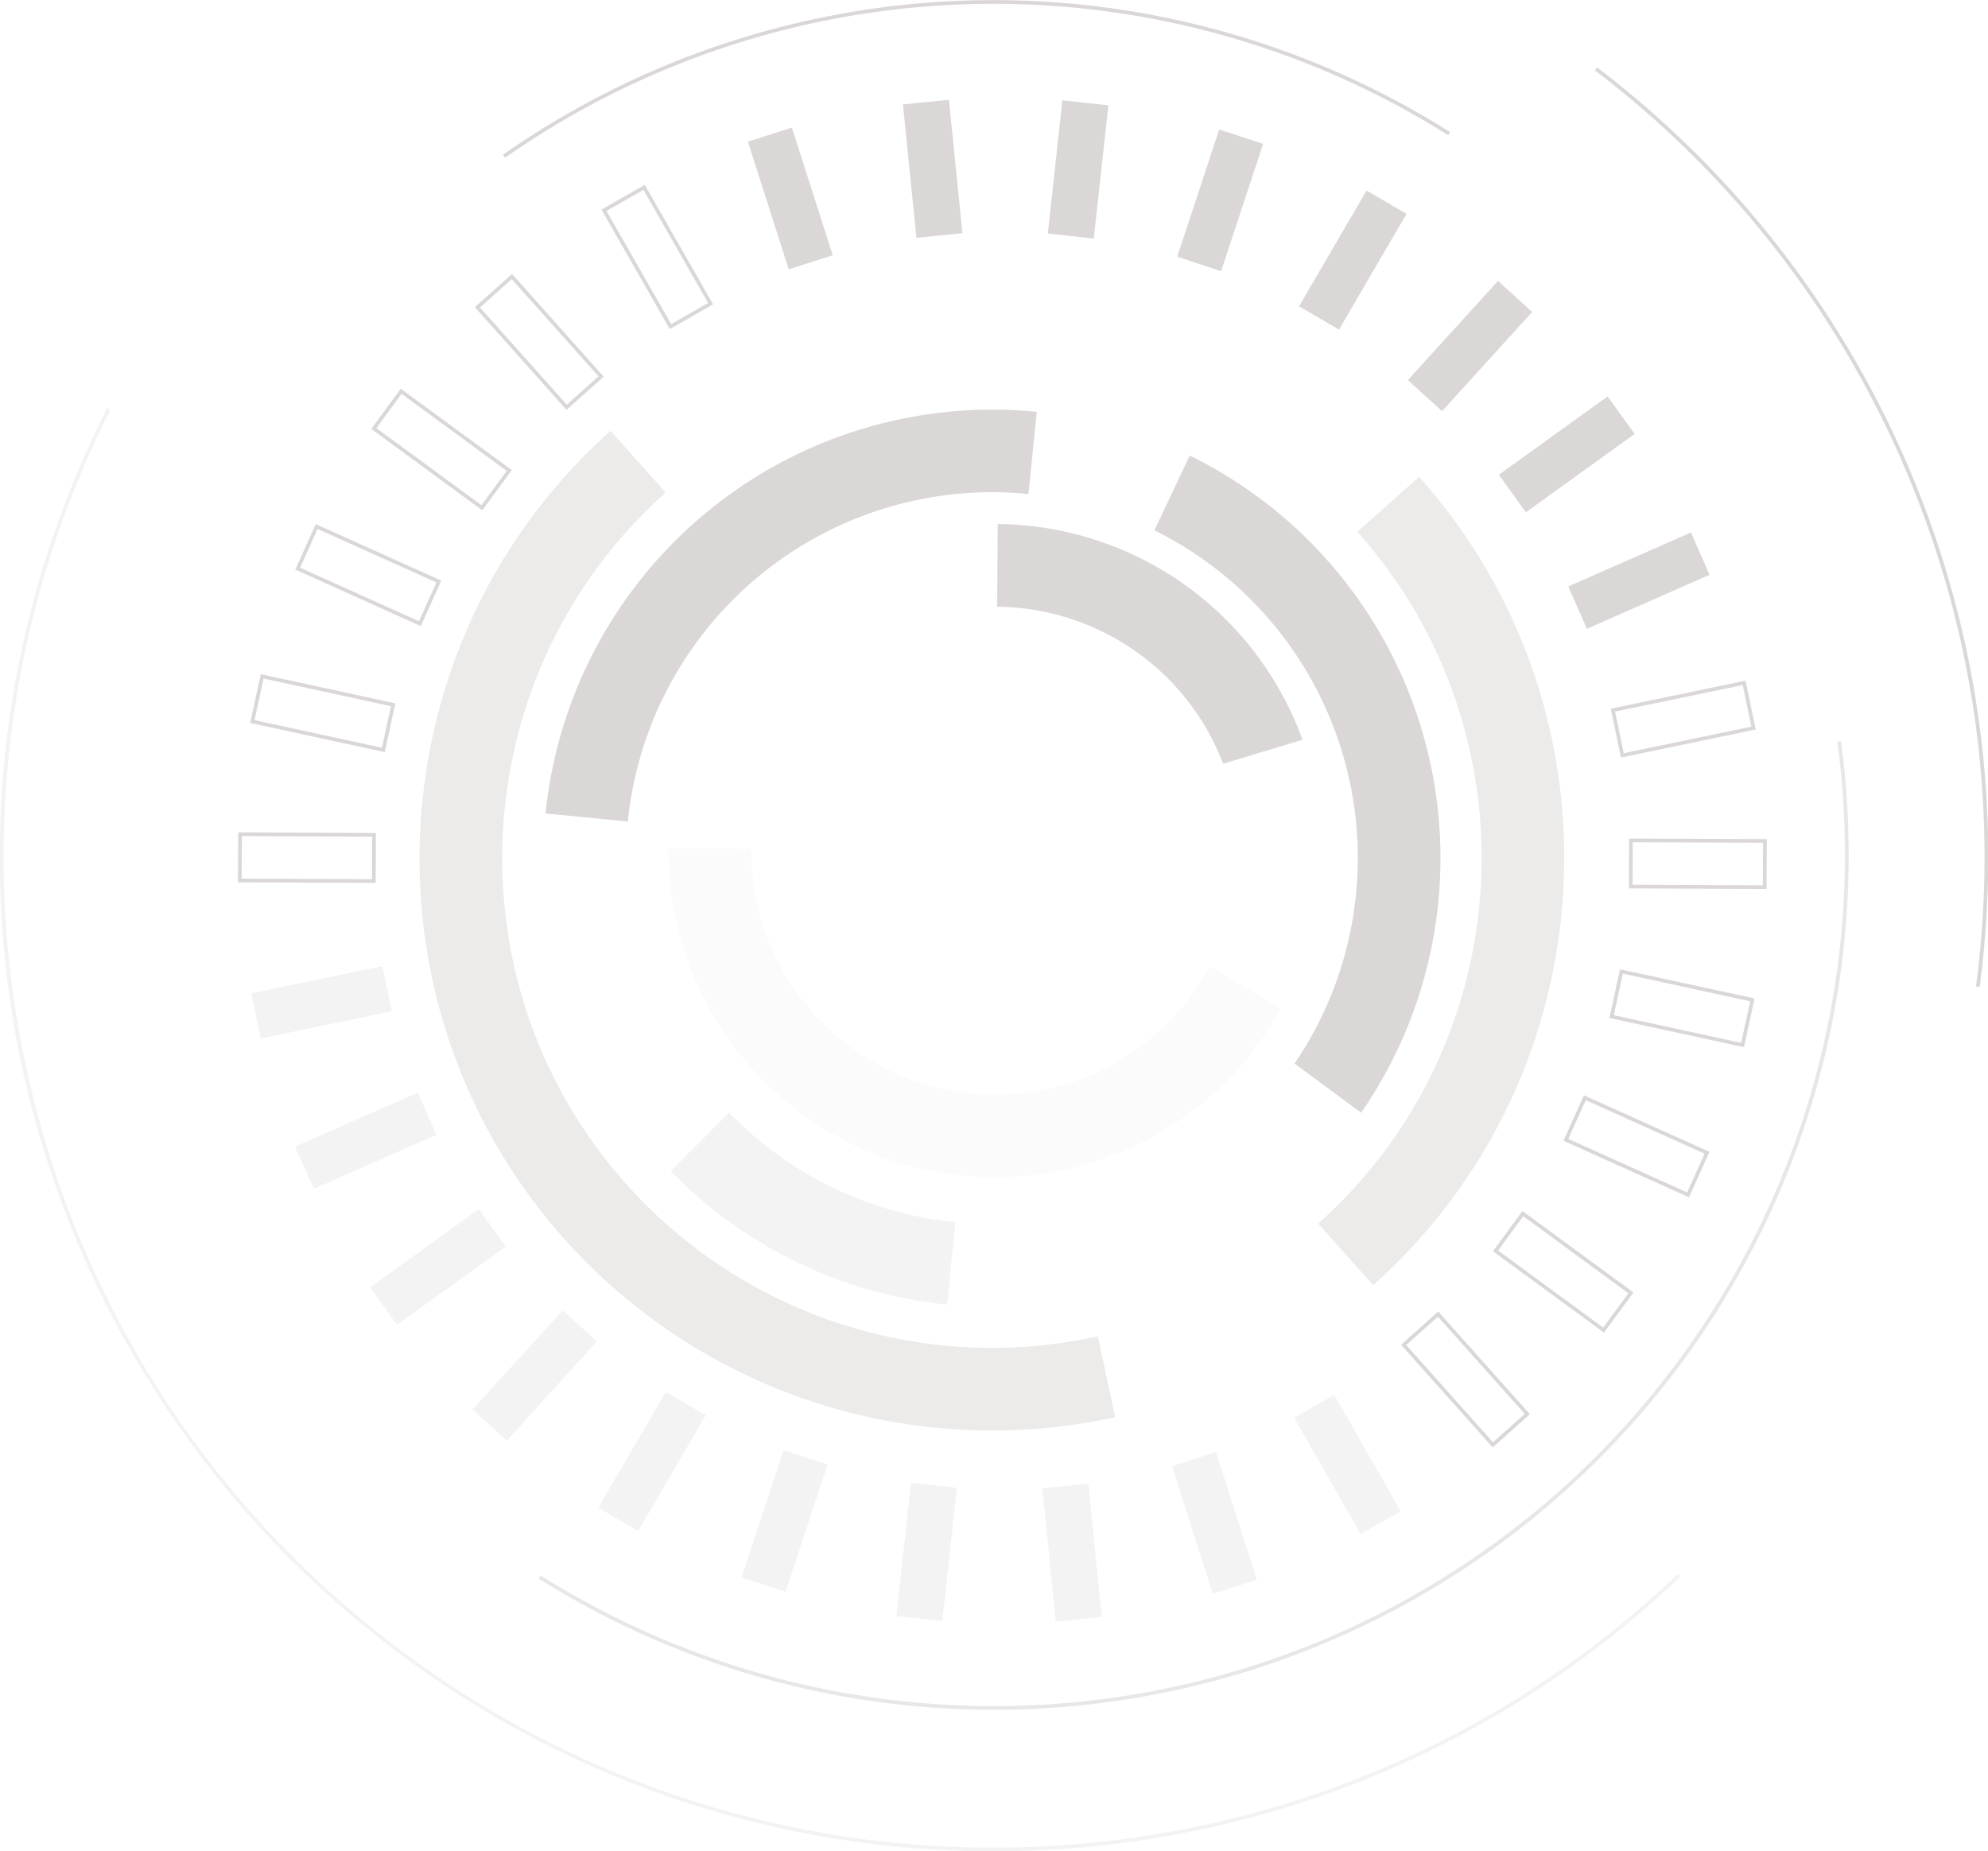 <svg id="Layer_1" data-name="Layer 1" xmlns="http://www.w3.org/2000/svg" viewBox="0 0 544.44 507.05"><defs><style>.cls-1,.cls-6{fill:#dad7d6;}.cls-2{opacity:0.6;}.cls-3{opacity:0.3;}.cls-4{opacity:0.1;}.cls-5{opacity:0.5;}.cls-6{opacity:0.3;}</style></defs><path class="cls-1" d="M137.75,42.38a234.32,234.32,0,0,1,259.38-6.2l-.54.85a233.33,233.33,0,0,0-258.27,6.16Z"/><g class="cls-2"><path class="cls-1" d="M148.07,431.52A233.1,233.1,0,0,0,503.18,203.16l1-.14a233.87,233.87,0,0,1-76.28,206h0a234.21,234.21,0,0,1-280.35,23.39Z"/></g><path class="cls-1" d="M437.4,18.47A271.74,271.74,0,0,1,542.15,270.34l-1-.13A270.82,270.82,0,0,0,436.79,19.26Z"/><g class="cls-3"><path class="cls-1" d="M29.36,111.78l.89.46c-50.42,99.23-34.62,220.06,39.4,303a272.46,272.46,0,0,0,38,35.17c105,80.19,249.91,71.86,345-13q3.45-3.07,6.82-6.29l.69.72q-3.37,3.23-6.84,6.32c-95.42,85.17-240.81,93.53-346.25,13A271.89,271.89,0,0,1,29.36,111.78m.89.46h0"/></g><g class="cls-4"><path class="cls-1" d="M331.36,264.7a66.8,66.8,0,0,1-125.59-32.22l-22.64-.17a89.43,89.43,0,0,0,167.75,43.88Z"/></g><path class="cls-1" d="M356.71,202.61a89.62,89.62,0,0,0-83.46-59.07l-.17,22.65a66.89,66.89,0,0,1,61.9,43Z"/><g class="cls-3"><path class="cls-1" d="M261.64,334.74a99.74,99.74,0,0,1-61.95-30l-16,16a122.29,122.29,0,0,0,75.72,36.58Z"/></g><path class="cls-1" d="M283.92,112.8a123,123,0,0,0-134.51,110L171.94,225a100.32,100.32,0,0,1,109.72-89.7Z"/><path class="cls-1" d="M316.15,145.25a100.17,100.17,0,0,1,38.38,146.07l18.24,13.45a122.84,122.84,0,0,0-46.94-180Z"/><g class="cls-5"><path class="cls-1" d="M300.67,366a134.25,134.25,0,0,1-129.12-41.63c-49.27-55.19-44.44-140.18,10.75-189.44L167.22,118C102.71,175.62,97.07,275,154.65,339.46a157,157,0,0,0,150.75,48.7"/></g><g class="cls-5"><path class="cls-1" d="M376.07,352c64.51-57.58,70.15-156.91,12.57-221.42l-16.89,15.07C421,200.89,416.19,285.88,361,335.14Z"/></g><polygon class="cls-1" points="155.19 111.55 154.85 111.18 163.92 103.09 140.15 76.45 131.46 84.21 155.56 111.22 155.19 111.55 154.85 111.18 155.19 111.55 154.81 111.89 130.04 84.13 140.23 75.04 165.33 103.17 155.15 112.26 154.81 111.89 155.19 111.55"/><polygon class="cls-1" points="408.83 395.74 408.5 395.37 417.57 387.27 393.8 360.64 385.1 368.4 409.21 395.41 408.83 395.74 408.5 395.37 408.83 395.74 408.46 396.07 383.69 368.32 393.88 359.23 418.98 387.35 408.8 396.44 408.46 396.07 408.83 395.74"/><polygon class="cls-1" points="183.62 89.46 183.37 89.03 193.92 82.99 176.21 52 166.09 57.78 184.05 89.21 183.62 89.46 183.37 89.03 183.62 89.46 183.18 89.71 164.72 57.41 176.58 50.63 195.29 83.36 183.43 90.14 183.18 89.71 183.62 89.46"/><rect class="cls-6" x="362.69" y="382.75" width="12.65" height="36.7" transform="translate(-150.4 235.99) rotate(-29.75)"/><rect class="cls-1" x="210.12" y="36" width="12.65" height="36.7" transform="translate(-6.27 68.58) rotate(-17.75)"/><g class="cls-3"><rect class="cls-1" x="326.25" y="398.78" width="12.66" height="36.7" transform="translate(-111.33 121.24) rotate(-17.75)"/></g><rect class="cls-1" x="249.1" y="27.89" width="12.66" height="36.7" transform="translate(-3.35 25.82) rotate(-5.75)"/><g class="cls-3"><rect class="cls-1" x="287.27" y="406.89" width="12.66" height="36.7" transform="translate(-41.13 31.56) rotate(-5.75)"/></g><rect class="cls-1" x="276.9" y="40.09" width="36.7" height="12.66" transform="translate(216.96 334.85) rotate(-83.75)"/><g class="cls-3"><rect class="cls-1" x="235.43" y="418.74" width="36.7" height="12.66" transform="translate(-196.4 631.05) rotate(-83.75)"/></g><rect class="cls-1" x="315.81" y="48.54" width="36.7" height="12.65" transform="translate(177.41 355.03) rotate(-71.75)"/><g class="cls-3"><rect class="cls-1" x="196.52" y="410.29" width="36.7" height="12.66" transform="translate(-248.09 490.19) rotate(-71.75)"/></g><rect class="cls-1" x="352.11" y="64.89" width="36.7" height="12.66" transform="translate(122.33 355.37) rotate(-59.75)"/><g class="cls-3"><rect class="cls-1" x="160.22" y="393.94" width="36.7" height="12.66" transform="translate(-257.16 352.9) rotate(-59.75)"/></g><rect class="cls-1" x="384.22" y="88.43" width="36.7" height="12.65" transform="translate(61.73 329) rotate(-47.74)"/><g class="cls-3"><rect class="cls-1" x="128.11" y="370.4" width="36.7" height="12.66" transform="translate(-230.88 231.84) rotate(-47.75)"/></g><rect class="cls-1" x="410.73" y="118.14" width="36.7" height="12.66" transform="translate(8.15 274.19) rotate(-35.76)"/><g class="cls-3"><rect class="cls-1" x="101.59" y="340.69" width="36.7" height="12.65" transform="translate(-180.14 135.46) rotate(-35.75)"/></g><rect class="cls-1" x="430.49" y="152.71" width="36.7" height="12.66" transform="translate(-26.04 194.23) rotate(-23.75)"/><g class="cls-3"><rect class="cls-1" x="81.83" y="306.12" width="36.7" height="12.65" transform="translate(-117.34 66.8) rotate(-23.75)"/></g><polygon class="cls-1" points="441.73 194.5 442.21 194.4 444.69 206.3 479.64 199.03 477.27 187.62 441.83 194.99 441.73 194.5 442.21 194.4 441.73 194.5 441.62 194.01 478.04 186.43 480.83 199.8 443.92 207.48 441.13 194.11 441.62 194.01 441.73 194.5"/><g class="cls-3"><rect class="cls-1" x="69.7" y="268.2" width="36.7" height="12.65" transform="translate(-54.06 23.68) rotate(-11.75)"/></g><polygon class="cls-1" points="446.65 230.17 447.15 230.17 447.1 242.32 482.79 242.48 482.85 230.82 446.64 230.67 446.65 230.17 447.15 230.17 446.65 230.17 446.65 229.67 483.85 229.83 483.79 243.48 446.09 243.32 446.15 229.66 446.65 229.67 446.65 230.17"/><polygon class="cls-1" points="65.73 228.5 66.23 228.51 66.18 240.66 101.88 240.82 101.93 229.16 65.73 229 65.73 228.5 66.23 228.51 65.73 228.5 65.74 228 102.94 228.17 102.88 241.82 65.18 241.66 65.24 228 65.74 228 65.73 228.5"/><polygon class="cls-1" points="444.05 266.08 444.54 266.18 441.95 278.06 476.84 285.64 479.32 274.25 443.94 266.56 444.05 266.08 444.54 266.18 444.05 266.08 444.15 265.59 480.5 273.48 477.61 286.82 440.77 278.82 443.66 265.48 444.15 265.59 444.05 266.08"/><polygon class="cls-1" points="71.8 185.25 72.29 185.36 69.71 197.24 104.6 204.81 107.07 193.42 71.7 185.74 71.8 185.25 72.29 185.36 71.8 185.25 71.91 184.76 108.26 192.66 105.36 206 68.52 198 71.42 184.66 71.91 184.76 71.8 185.25"/><polygon class="cls-1" points="434.03 300.66 434.49 300.87 429.5 311.95 462.05 326.61 466.83 315.99 433.83 301.12 434.03 300.66 434.49 300.87 434.03 300.66 434.24 300.21 468.16 315.48 462.55 327.93 428.18 312.45 433.78 300 434.24 300.21 434.03 300.66"/><polygon class="cls-1" points="86.73 144.21 87.18 144.42 82.19 155.5 114.74 170.16 119.53 159.54 86.52 144.67 86.73 144.21 87.18 144.42 86.73 144.21 86.93 143.76 120.85 159.03 115.24 171.49 80.87 156 86.48 143.55 86.93 143.76 86.73 144.21"/><polygon class="cls-1" points="417.05 332.41 417.45 332.7 410.27 342.51 439.06 363.62 445.95 354.22 416.76 332.81 417.05 332.41 417.45 332.7 417.05 332.41 417.35 332.01 447.35 354 439.27 365.01 408.87 342.72 416.94 331.71 417.35 332.01 417.05 332.41"/><polygon class="cls-1" points="109.86 107.17 110.27 107.46 103.08 117.27 131.87 138.38 138.76 128.98 109.57 107.57 109.86 107.17 110.27 107.46 109.86 107.17 110.16 106.77 140.16 128.76 132.08 139.77 101.68 117.48 109.75 106.47 110.16 106.77 109.86 107.17"/></svg>